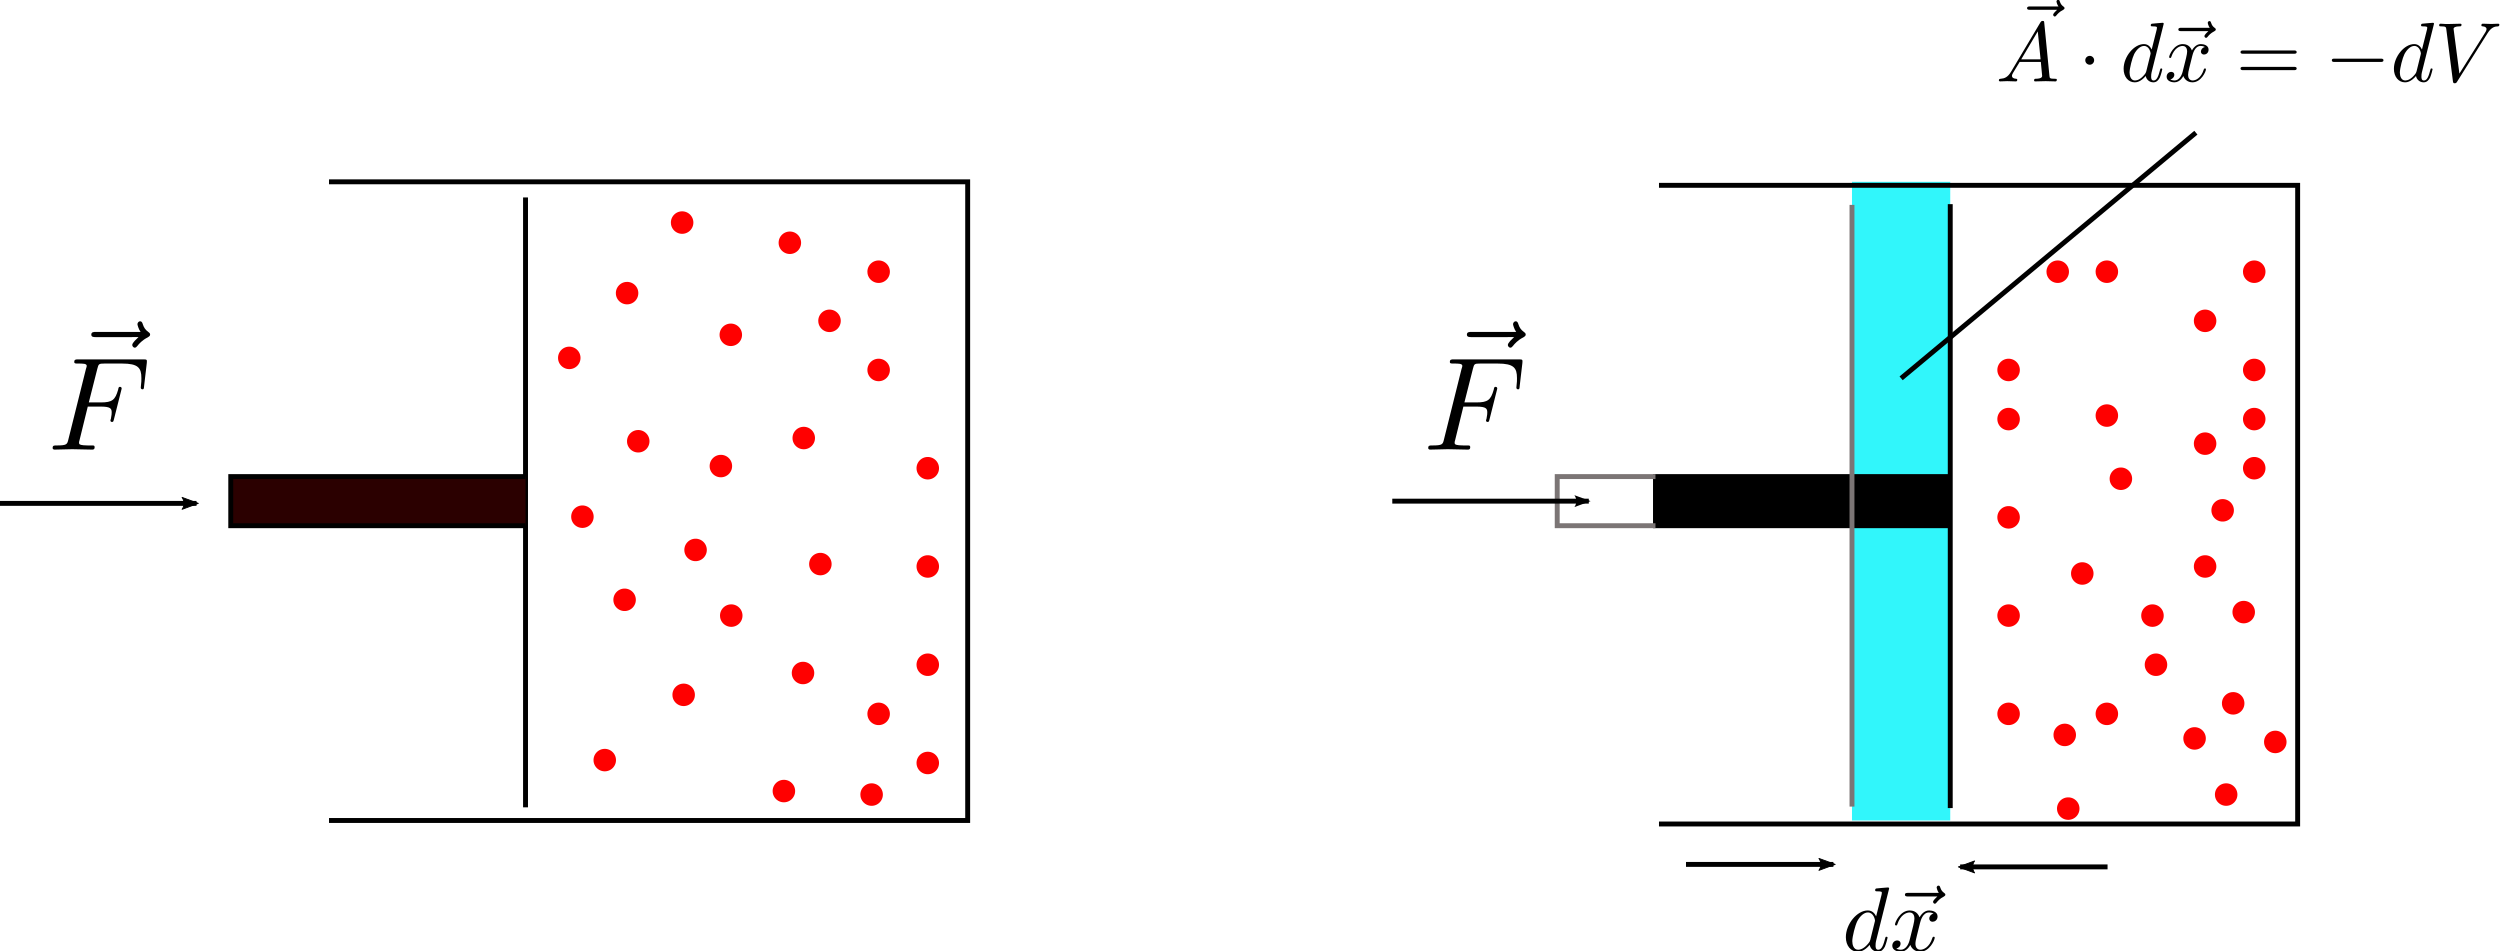 <?xml version="1.0" encoding="UTF-8" standalone="no"?>
<!-- Created with Inkscape (http://www.inkscape.org/) -->

<svg
   xmlns:ns0="http://www.iki.fi/pav/software/textext/"
   xmlns:dc="http://purl.org/dc/elements/1.1/"
   xmlns:cc="http://creativecommons.org/ns#"
   xmlns:rdf="http://www.w3.org/1999/02/22-rdf-syntax-ns#"
   xmlns:svg="http://www.w3.org/2000/svg"
   xmlns="http://www.w3.org/2000/svg"
   xmlns:xlink="http://www.w3.org/1999/xlink"
   xmlns:sodipodi="http://sodipodi.sourceforge.net/DTD/sodipodi-0.dtd"
   xmlns:inkscape="http://www.inkscape.org/namespaces/inkscape"
   sodipodi:docname="piston.svg"
   inkscape:version="0.91 r"
   version="1.1"
   id="svg2"
   height="193.668"
   width="508.872">
  <sodipodi:namedview
     fit-margin-bottom="0"
     fit-margin-right="0"
     fit-margin-left="0"
     fit-margin-top="0"
     inkscape:window-maximized="1"
     inkscape:window-y="0"
     inkscape:window-x="0"
     inkscape:window-height="1053"
     inkscape:window-width="1920"
     width="11cm"
     units="in"
     showgrid="true"
     inkscape:current-layer="layer1"
     inkscape:document-units="px"
     inkscape:cy="115.20659"
     inkscape:cx="303.4751"
     inkscape:zoom="3.959798"
     inkscape:pageshadow="2"
     inkscape:pageopacity="0.0"
     borderopacity="1.0"
     bordercolor="#666666"
     pagecolor="#ffffff"
     id="base"
     inkscape:snap-bbox="true"
     inkscape:bbox-nodes="true"
     inkscape:object-nodes="true"
     inkscape:snap-global="true">
    <inkscape:grid
       originy="-143.34"
       originx="-13.03"
       type="xygrid"
       id="grid2984"
       empspacing="5"
       visible="true"
       enabled="true"
       snapvisiblegridlinesonly="true"
       spacingx="2px"
       spacingy="2px" />
  </sodipodi:namedview>
  <defs
     id="defs4">
    <marker
       style="overflow:visible"
       id="marker6043"
       refX="0"
       refY="0"
       orient="auto"
       inkscape:stockid="Arrow2Lend">
      <path
         transform="matrix(-1.1,0,0,-1.1,-1.1,0)"
         d="M 8.719,4.034 -2.207,0.016 8.719,-4.002 c -1.745,2.372 -1.735,5.617 -6e-7,8.035 z"
         style="fill:#000000;fill-opacity:1;fill-rule:evenodd;stroke:#000000;stroke-width:0.625;stroke-linejoin:round;stroke-opacity:1"
         id="path6045"
         inkscape:connector-curvature="0" />
    </marker>
    <marker
       style="overflow:visible"
       id="marker5414"
       refX="0"
       refY="0"
       orient="auto"
       inkscape:stockid="Arrow2Lend">
      <path
         transform="matrix(-1.1,0,0,-1.1,-1.1,0)"
         d="M 8.719,4.034 -2.207,0.016 8.719,-4.002 c -1.745,2.372 -1.735,5.617 -6e-7,8.035 z"
         style="fill:#000000;fill-opacity:1;fill-rule:evenodd;stroke:#000000;stroke-width:0.625;stroke-linejoin:round;stroke-opacity:1"
         id="path5416"
         inkscape:connector-curvature="0" />
    </marker>
    <marker
       style="overflow:visible"
       id="marker5116"
       refX="0"
       refY="0"
       orient="auto"
       inkscape:stockid="Arrow2Lend">
      <path
         transform="matrix(-1.1,0,0,-1.1,-1.1,0)"
         d="M 8.719,4.034 -2.207,0.016 8.719,-4.002 c -1.745,2.372 -1.735,5.617 -6e-7,8.035 z"
         style="fill:#000000;fill-opacity:1;fill-rule:evenodd;stroke:#000000;stroke-width:0.625;stroke-linejoin:round;stroke-opacity:1"
         id="path5118"
         inkscape:connector-curvature="0" />
    </marker>
    <marker
       style="overflow:visible"
       id="marker4808"
       refX="0"
       refY="0"
       orient="auto"
       inkscape:stockid="Arrow2Lend">
      <path
         transform="matrix(-1.1,0,0,-1.1,-1.1,0)"
         d="M 8.719,4.034 -2.207,0.016 8.719,-4.002 c -1.745,2.372 -1.735,5.617 -6e-7,8.035 z"
         style="fill:#000000;fill-opacity:1;fill-rule:evenodd;stroke:#000000;stroke-width:0.625;stroke-linejoin:round;stroke-opacity:1"
         id="path4810"
         inkscape:connector-curvature="0" />
    </marker>
    <marker
       inkscape:stockid="Arrow2Lstart"
       orient="auto"
       refY="0"
       refX="0"
       id="Arrow2Lstart"
       style="overflow:visible">
      <path
         inkscape:connector-curvature="0"
         id="path3949"
         style="fill:#000000;fill-opacity:1;fill-rule:evenodd;stroke:#000000;stroke-width:0.625;stroke-linejoin:round;stroke-opacity:1"
         d="M 8.719,4.034 -2.207,0.016 8.719,-4.002 c -1.745,2.372 -1.735,5.617 -6e-7,8.035 z"
         transform="matrix(1.1,0,0,1.1,1.1,0)" />
    </marker>
    <marker
       inkscape:collect="always"
       inkscape:stockid="Arrow2Lend"
       orient="auto"
       refY="0"
       refX="0"
       id="Arrow2Lend"
       style="overflow:visible">
      <path
         inkscape:connector-curvature="0"
         id="path3952"
         style="fill-rule:evenodd;stroke-width:0.625;stroke-linejoin:round"
         d="M 8.719,4.034 -2.207,0.016 8.719,-4.002 c -1.745,2.372 -1.735,5.617 -6e-7,8.035 z"
         transform="matrix(-1.1,0,0,-1.1,-1.1,0)" />
    </marker>
    <marker
       style="overflow:visible"
       id="Arrow2Mend"
       refX="0"
       refY="0"
       orient="auto"
       inkscape:stockid="Arrow2Mend">
      <path
         transform="scale(-0.6,-0.6)"
         d="M 8.719,4.034 -2.207,0.016 8.719,-4.002 c -1.745,2.372 -1.735,5.617 -6e-7,8.035 z"
         style="fill-rule:evenodd;stroke-width:0.625;stroke-linejoin:round"
         id="path3966"
         inkscape:connector-curvature="0" />
    </marker>
    <marker
       inkscape:stockid="Arrow2Lend"
       orient="auto"
       refY="0"
       refX="0"
       id="Arrow2Lend-2"
       style="overflow:visible">
      <path
         inkscape:connector-curvature="0"
         id="path3952-6"
         style="fill-rule:evenodd;stroke-width:0.625;stroke-linejoin:round"
         d="M 8.719,4.034 -2.207,0.016 8.719,-4.002 c -1.745,2.372 -1.735,5.617 -6e-7,8.035 z"
         transform="matrix(-1.1,0,0,-1.1,-1.1,0)" />
    </marker>
  </defs>
  <g
     transform="translate(49.998,-739.039)"
     id="layer1"
     inkscape:groupmode="layer"
     inkscape:label="Layer 1">
    <path
       style="fill:none;stroke:#000000;stroke-width:1px;stroke-linecap:butt;stroke-linejoin:miter;stroke-opacity:1"
       d="m 16.972,776.047 130,0 0,130 -130,0"
       id="path4663"
       inkscape:connector-curvature="0"
       sodipodi:nodetypes="cccc" />
    <path
       style="fill:none;stroke:#000000;stroke-width:1px;stroke-linecap:butt;stroke-linejoin:miter;stroke-opacity:1"
       d="m 56.972,779.229 0,124.142"
       id="path4665"
       inkscape:connector-curvature="0"
       sodipodi:nodetypes="cc" />
    <path
       style="fill:#2b0000;stroke:#000000;stroke-width:1px;stroke-linecap:butt;stroke-linejoin:miter;stroke-opacity:1"
       d="m 56.972,836.047 -60,0 0,10 60,0"
       id="path4667"
       inkscape:connector-curvature="0"
       sodipodi:nodetypes="cccc" />
    <path
       style="fill:#31f6fb;fill-opacity:1;stroke:none"
       d="m 410,240.536 0,-130 -20,0 0,130 z"
       id="path4701"
       inkscape:connector-curvature="0"
       transform="translate(-63.028,665.512)"
       sodipodi:nodetypes="ccccc" />
    <g
       transform="translate(270.714,0.714)"
       id="g4669-0">
      <path
         sodipodi:nodetypes="cccc"
         transform="translate(-63.028,665.512)"
         inkscape:connector-curvature="0"
         id="path4663-8"
         d="m 80,110.536 130,0 0,130 -130,0"
         style="fill:none;stroke:#000000;stroke-width:1px;stroke-linecap:butt;stroke-linejoin:miter;stroke-opacity:1" />
      <path
         sodipodi:nodetypes="cc"
         transform="translate(-63.028,665.512)"
         inkscape:connector-curvature="0"
         id="path4665-3"
         d="m 139.286,114.367 0,122.929"
         style="fill:none;stroke:#000000;stroke-width:1px;stroke-linecap:butt;stroke-linejoin:miter;stroke-opacity:1" />
      <path
         sodipodi:nodetypes="cccc"
         transform="translate(-63.028,665.512)"
         inkscape:connector-curvature="0"
         id="path4667-0"
         d="m 139.286,169.821 -60,0 0,10 60,0"
         style="fill:#000000;stroke:#000000;stroke-width:1px;stroke-linecap:butt;stroke-linejoin:miter;stroke-opacity:1" />
    </g>
    <path
       style="fill:none;stroke:#7b7575;stroke-width:1px;stroke-linecap:butt;stroke-linejoin:miter;stroke-opacity:1"
       d="m 390,115.232 0,122.476"
       id="path5217"
       inkscape:connector-curvature="0"
       transform="translate(-63.028,665.512)"
       sodipodi:nodetypes="cc" />
    <path
       sodipodi:nodetypes="cccc"
       style="fill:none;stroke:#7b7575;stroke-width:1px;stroke-linecap:butt;stroke-linejoin:miter;stroke-opacity:1"
       d="m 350,170.536 -20,0 0,10 20,0"
       id="path5219"
       inkscape:connector-curvature="0"
       transform="translate(-63.028,665.512)" />
    <path
       style="fill:none;stroke:#000000;stroke-width:1px;stroke-linecap:butt;stroke-linejoin:miter;stroke-opacity:1;marker-end:url(#Arrow2Lend)"
       d="m 233.4,841.047 40,0"
       id="path5221"
       inkscape:connector-curvature="0" />
    <path
       style="fill:none;stroke:#000000;stroke-width:1px;stroke-linecap:butt;stroke-linejoin:miter;stroke-opacity:1;marker-end:url(#marker5116)"
       d="m 293.184,914.988 30,0"
       id="path5409"
       inkscape:connector-curvature="0" />
    <path
       style="fill:none;stroke:#000000;stroke-width:1px;stroke-linecap:butt;stroke-linejoin:miter;stroke-opacity:1;marker-end:url(#marker5414)"
       d="m 378.992,915.493 -30,0"
       id="path5411"
       inkscape:connector-curvature="0" />
    <path
       style="fill:none;stroke:#000000;stroke-width:1px;stroke-linecap:butt;stroke-linejoin:miter;stroke-opacity:1"
       d="m 400,150.536 60,-50"
       id="path5413"
       inkscape:connector-curvature="0"
       transform="translate(-63.028,665.512)"
       sodipodi:nodetypes="cc" />
    <path
       style="fill:none;stroke:#000000;stroke-width:1px;stroke-linecap:butt;stroke-linejoin:miter;stroke-opacity:1;marker-end:url(#marker4808)"
       d="m -49.998,841.502 40,0"
       id="path5221-4"
       inkscape:connector-curvature="0" />
    <path
       sodipodi:open="true"
       sodipodi:end="3.0995697"
       sodipodi:start="3.1009386"
       d="m 220.004,205.739 a 5,5 0 0 1 4.791,-5.199 5,5 0 0 1 5.201,4.789 5,5 0 0 1 -4.787,5.202 5,5 0 0 1 -5.204,-4.786"
       sodipodi:ry="5"
       sodipodi:rx="5"
       sodipodi:cy="205.53571"
       sodipodi:cx="225"
       id="path6473-0"
       style="fill:#ff0000;fill-opacity:1;fill-rule:nonzero;stroke:#ff0000;stroke-width:1;stroke-miterlimit:4;stroke-dasharray:none;stroke-dashoffset:6.7;stroke-opacity:1"
       sodipodi:type="arc"
       transform="matrix(0.416,0,0,0.416,-4.751,698.842)" />
    <path
       sodipodi:open="true"
       sodipodi:end="3.0995697"
       sodipodi:start="3.1009386"
       d="m 108.701,788.538 a 2.078,2.078 0 0 1 1.991,-2.161 2.078,2.078 0 0 1 2.161,1.99 2.078,2.078 0 0 1 -1.99,2.162 2.078,2.078 0 0 1 -2.163,-1.989"
       sodipodi:ry="2.0779636"
       sodipodi:rx="2.0779636"
       sodipodi:cy="788.45312"
       sodipodi:cx="110.77766"
       id="path6473-8"
       style="fill:#ff0000;fill-opacity:1;fill-rule:nonzero;stroke:#ff0000;stroke-width:0.416;stroke-miterlimit:4;stroke-dasharray:none;stroke-dashoffset:6.7;stroke-opacity:1"
       sodipodi:type="arc" />
    <path
       sodipodi:open="true"
       sodipodi:end="3.0995697"
       sodipodi:start="3.1009386"
       d="m 220.004,205.739 a 5,5 0 0 1 4.791,-5.199 5,5 0 0 1 5.201,4.789 5,5 0 0 1 -4.787,5.202 5,5 0 0 1 -5.204,-4.786"
       sodipodi:ry="5"
       sodipodi:rx="5"
       sodipodi:cy="205.53571"
       sodipodi:cx="225"
       id="path6473-7"
       style="fill:#ff0000;fill-opacity:1;fill-rule:nonzero;stroke:#ff0000;stroke-width:1;stroke-miterlimit:4;stroke-dasharray:none;stroke-dashoffset:6.7;stroke-opacity:1"
       sodipodi:type="arc"
       transform="matrix(0.416,0,0,0.416,35.249,708.842)" />
    <path
       sodipodi:open="true"
       sodipodi:end="3.0995697"
       sodipodi:start="3.1009386"
       d="m 75.569,798.79 a 2.078,2.078 0 0 1 1.991,-2.161 2.078,2.078 0 0 1 2.161,1.99 2.078,2.078 0 0 1 -1.99,2.162 2.078,2.078 0 0 1 -2.163,-1.989"
       sodipodi:ry="2.0779636"
       sodipodi:rx="2.0779636"
       sodipodi:cy="798.70569"
       sodipodi:cx="77.645676"
       id="path6473-80"
       style="fill:#ff0000;fill-opacity:1;fill-rule:nonzero;stroke:#ff0000;stroke-width:0.416;stroke-miterlimit:4;stroke-dasharray:none;stroke-dashoffset:6.7;stroke-opacity:1"
       sodipodi:type="arc" />
    <path
       sodipodi:open="true"
       sodipodi:end="3.0995697"
       sodipodi:start="3.1009386"
       d="m 96.681,807.275 a 2.078,2.078 0 0 1 1.991,-2.161 2.078,2.078 0 0 1 2.161,1.99 2.078,2.078 0 0 1 -1.99,2.162 2.078,2.078 0 0 1 -2.163,-1.989"
       sodipodi:ry="2.0779636"
       sodipodi:rx="2.0779636"
       sodipodi:cy="807.19043"
       sodipodi:cx="98.757355"
       id="path6473-4"
       style="fill:#ff0000;fill-opacity:1;fill-rule:nonzero;stroke:#ff0000;stroke-width:0.416;stroke-miterlimit:4;stroke-dasharray:none;stroke-dashoffset:6.7;stroke-opacity:1"
       sodipodi:type="arc" />
    <path
       sodipodi:open="true"
       sodipodi:end="3.0995697"
       sodipodi:start="3.1009386"
       d="m 220.004,205.739 a 5,5 0 0 1 4.791,-5.199 5,5 0 0 1 5.201,4.789 5,5 0 0 1 -4.787,5.202 5,5 0 0 1 -5.204,-4.786"
       sodipodi:ry="5"
       sodipodi:rx="5"
       sodipodi:cy="205.53571"
       sodipodi:cx="225"
       id="path6473-1"
       style="fill:#ff0000;fill-opacity:1;fill-rule:nonzero;stroke:#ff0000;stroke-width:1;stroke-miterlimit:4;stroke-dasharray:none;stroke-dashoffset:6.7;stroke-opacity:1"
       sodipodi:type="arc"
       transform="matrix(0.416,0,0,0.416,25.249,718.842)" />
    <path
       sodipodi:open="true"
       sodipodi:end="3.0995697"
       sodipodi:start="3.1009386"
       d="m 220.004,205.739 a 5,5 0 0 1 4.791,-5.199 5,5 0 0 1 5.201,4.789 5,5 0 0 1 -4.787,5.202 5,5 0 0 1 -5.204,-4.786"
       sodipodi:ry="5"
       sodipodi:rx="5"
       sodipodi:cy="205.53571"
       sodipodi:cx="225"
       id="path6473-6"
       style="fill:#ff0000;fill-opacity:1;fill-rule:nonzero;stroke:#ff0000;stroke-width:1;stroke-miterlimit:4;stroke-dasharray:none;stroke-dashoffset:6.7;stroke-opacity:1"
       sodipodi:type="arc"
       transform="matrix(0.416,0,0,0.416,35.249,728.842)" />
    <path
       sodipodi:open="true"
       sodipodi:end="3.0995697"
       sodipodi:start="3.1009386"
       d="m 111.529,828.285 a 2.078,2.078 0 0 1 1.991,-2.161 2.078,2.078 0 0 1 2.161,1.99 2.078,2.078 0 0 1 -1.99,2.162 2.078,2.078 0 0 1 -2.163,-1.989"
       sodipodi:ry="2.0779636"
       sodipodi:rx="2.0779636"
       sodipodi:cy="828.20062"
       sodipodi:cx="113.60507"
       id="path6473-02"
       style="fill:#ff0000;fill-opacity:1;fill-rule:nonzero;stroke:#ff0000;stroke-width:0.416;stroke-miterlimit:4;stroke-dasharray:none;stroke-dashoffset:6.7;stroke-opacity:1"
       sodipodi:type="arc" />
    <path
       sodipodi:open="true"
       sodipodi:end="3.0995697"
       sodipodi:start="3.1009386"
       d="m 220.004,205.739 a 5,5 0 0 1 4.791,-5.199 5,5 0 0 1 5.201,4.789 5,5 0 0 1 -4.787,5.202 5,5 0 0 1 -5.204,-4.786"
       sodipodi:ry="5"
       sodipodi:rx="5"
       sodipodi:cy="205.53571"
       sodipodi:cx="225"
       id="path6473-60"
       style="fill:#ff0000;fill-opacity:1;fill-rule:nonzero;stroke:#ff0000;stroke-width:1;stroke-miterlimit:4;stroke-dasharray:none;stroke-dashoffset:6.7;stroke-opacity:1"
       sodipodi:type="arc"
       transform="matrix(0.416,0,0,0.416,45.249,748.842)" />
    <path
       sodipodi:open="true"
       sodipodi:end="3.0995697"
       sodipodi:start="3.1009386"
       d="m 63.802,811.972 a 2.078,2.078 0 0 1 1.991,-2.161 2.078,2.078 0 0 1 2.161,1.99 2.078,2.078 0 0 1 -1.99,2.162 2.078,2.078 0 0 1 -2.163,-1.989"
       sodipodi:ry="2.0779636"
       sodipodi:rx="2.0779636"
       sodipodi:cy="811.88715"
       sodipodi:cx="65.877907"
       id="path6473-3"
       style="fill:#ff0000;fill-opacity:1;fill-rule:nonzero;stroke:#ff0000;stroke-width:0.416;stroke-miterlimit:4;stroke-dasharray:none;stroke-dashoffset:6.7;stroke-opacity:1"
       sodipodi:type="arc" />
    <path
       sodipodi:open="true"
       sodipodi:end="3.0995697"
       sodipodi:start="3.1009386"
       d="m 66.478,844.296 a 2.078,2.078 0 0 1 1.991,-2.161 2.078,2.078 0 0 1 2.161,1.99 2.078,2.078 0 0 1 -1.99,2.162 2.078,2.078 0 0 1 -2.163,-1.989"
       sodipodi:ry="2.0779636"
       sodipodi:rx="2.0779636"
       sodipodi:cy="844.21204"
       sodipodi:cx="68.554306"
       id="path6473-03"
       style="fill:#ff0000;fill-opacity:1;fill-rule:nonzero;stroke:#ff0000;stroke-width:0.416;stroke-miterlimit:4;stroke-dasharray:none;stroke-dashoffset:6.7;stroke-opacity:1"
       sodipodi:type="arc" />
    <path
       sodipodi:open="true"
       sodipodi:end="3.0995697"
       sodipodi:start="3.1009386"
       d="m 77.842,828.941 a 2.078,2.078 0 0 1 1.991,-2.161 2.078,2.078 0 0 1 2.161,1.99 2.078,2.078 0 0 1 -1.99,2.162 2.078,2.078 0 0 1 -2.163,-1.989"
       sodipodi:ry="2.0779636"
       sodipodi:rx="2.0779636"
       sodipodi:cy="828.85669"
       sodipodi:cx="79.918518"
       id="path6473-36"
       style="fill:#ff0000;fill-opacity:1;fill-rule:nonzero;stroke:#ff0000;stroke-width:0.416;stroke-miterlimit:4;stroke-dasharray:none;stroke-dashoffset:6.7;stroke-opacity:1"
       sodipodi:type="arc" />
    <path
       sodipodi:open="true"
       sodipodi:end="3.0995697"
       sodipodi:start="3.1009386"
       d="m 94.661,833.992 a 2.078,2.078 0 0 1 1.991,-2.161 2.078,2.078 0 0 1 2.161,1.99 2.078,2.078 0 0 1 -1.99,2.162 2.078,2.078 0 0 1 -2.163,-1.989"
       sodipodi:ry="2.0779636"
       sodipodi:rx="2.0779636"
       sodipodi:cy="833.90747"
       sodipodi:cx="96.737053"
       id="path6473-9"
       style="fill:#ff0000;fill-opacity:1;fill-rule:nonzero;stroke:#ff0000;stroke-width:0.416;stroke-miterlimit:4;stroke-dasharray:none;stroke-dashoffset:6.7;stroke-opacity:1"
       sodipodi:type="arc" />
    <path
       sodipodi:open="true"
       sodipodi:end="3.0995697"
       sodipodi:start="3.1009386"
       d="m 114.913,853.942 a 2.078,2.078 0 0 1 1.991,-2.161 2.078,2.078 0 0 1 2.161,1.99 2.078,2.078 0 0 1 -1.99,2.162 2.078,2.078 0 0 1 -2.163,-1.989"
       sodipodi:ry="2.0779636"
       sodipodi:rx="2.0779636"
       sodipodi:cy="853.85797"
       sodipodi:cx="116.98959"
       id="path6473-45"
       style="fill:#ff0000;fill-opacity:1;fill-rule:nonzero;stroke:#ff0000;stroke-width:0.416;stroke-miterlimit:4;stroke-dasharray:none;stroke-dashoffset:6.7;stroke-opacity:1"
       sodipodi:type="arc" />
    <path
       sodipodi:open="true"
       sodipodi:end="3.0995697"
       sodipodi:start="3.1009386"
       d="m 220.004,205.739 a 5,5 0 0 1 4.791,-5.199 5,5 0 0 1 5.201,4.789 5,5 0 0 1 -4.787,5.202 5,5 0 0 1 -5.204,-4.786"
       sodipodi:ry="5"
       sodipodi:rx="5"
       sodipodi:cy="205.53571"
       sodipodi:cx="225"
       id="path6473-365"
       style="fill:#ff0000;fill-opacity:1;fill-rule:nonzero;stroke:#ff0000;stroke-width:1;stroke-miterlimit:4;stroke-dasharray:none;stroke-dashoffset:6.7;stroke-opacity:1"
       sodipodi:type="arc"
       transform="matrix(0.416,0,0,0.416,45.249,768.842)" />
    <path
       sodipodi:open="true"
       sodipodi:end="3.0995697"
       sodipodi:start="3.1009386"
       d="m 220.004,205.739 a 5,5 0 0 1 4.791,-5.199 5,5 0 0 1 5.201,4.789 5,5 0 0 1 -4.787,5.202 5,5 0 0 1 -5.204,-4.786"
       sodipodi:ry="5"
       sodipodi:rx="5"
       sodipodi:cy="205.53571"
       sodipodi:cx="225"
       id="path6473-96"
       style="fill:#ff0000;fill-opacity:1;fill-rule:nonzero;stroke:#ff0000;stroke-width:1;stroke-miterlimit:4;stroke-dasharray:none;stroke-dashoffset:6.7;stroke-opacity:1"
       sodipodi:type="arc"
       transform="matrix(0.416,0,0,0.416,5.249,778.842)" />
    <path
       sodipodi:open="true"
       sodipodi:end="3.0995697"
       sodipodi:start="3.1009386"
       d="m 89.509,851.063 a 2.078,2.078 0 0 1 1.991,-2.161 2.078,2.078 0 0 1 2.161,1.99 2.078,2.078 0 0 1 -1.99,2.162 2.078,2.078 0 0 1 -2.163,-1.989"
       sodipodi:ry="2.0779636"
       sodipodi:rx="2.0779636"
       sodipodi:cy="850.97852"
       sodipodi:cx="91.584763"
       id="path6473-87"
       style="fill:#ff0000;fill-opacity:1;fill-rule:nonzero;stroke:#ff0000;stroke-width:0.416;stroke-miterlimit:4;stroke-dasharray:none;stroke-dashoffset:6.7;stroke-opacity:1"
       sodipodi:type="arc" />
    <path
       sodipodi:open="true"
       sodipodi:end="3.0995697"
       sodipodi:start="3.1009386"
       d="m 111.378,876.114 a 2.078,2.078 0 0 1 1.991,-2.161 2.078,2.078 0 0 1 2.161,1.99 2.078,2.078 0 0 1 -1.99,2.162 2.078,2.078 0 0 1 -2.163,-1.989"
       sodipodi:ry="2.0779636"
       sodipodi:rx="2.0779636"
       sodipodi:cy="876.0293"
       sodipodi:cx="113.45406"
       id="path6473-14"
       style="fill:#ff0000;fill-opacity:1;fill-rule:nonzero;stroke:#ff0000;stroke-width:0.416;stroke-miterlimit:4;stroke-dasharray:none;stroke-dashoffset:6.7;stroke-opacity:1"
       sodipodi:type="arc" />
    <path
       sodipodi:open="true"
       sodipodi:end="3.0995697"
       sodipodi:start="3.1009386"
       d="m 220.004,205.739 a 5,5 0 0 1 4.791,-5.199 5,5 0 0 1 5.201,4.789 5,5 0 0 1 -4.787,5.202 5,5 0 0 1 -5.204,-4.786"
       sodipodi:ry="5"
       sodipodi:rx="5"
       sodipodi:cy="205.53571"
       sodipodi:cx="225"
       id="path6473-86"
       style="fill:#ff0000;fill-opacity:1;fill-rule:nonzero;stroke:#ff0000;stroke-width:1;stroke-miterlimit:4;stroke-dasharray:none;stroke-dashoffset:6.7;stroke-opacity:1"
       sodipodi:type="arc"
       transform="matrix(0.416,0,0,0.416,35.249,798.842)" />
    <path
       sodipodi:open="true"
       sodipodi:end="3.0995697"
       sodipodi:start="3.1009386"
       d="m 220.004,205.739 a 5,5 0 0 1 4.791,-5.199 5,5 0 0 1 5.201,4.789 5,5 0 0 1 -4.787,5.202 5,5 0 0 1 -5.204,-4.786"
       sodipodi:ry="5"
       sodipodi:rx="5"
       sodipodi:cy="205.53571"
       sodipodi:cx="225"
       id="path6473-66"
       style="fill:#ff0000;fill-opacity:1;fill-rule:nonzero;stroke:#ff0000;stroke-width:1;stroke-miterlimit:4;stroke-dasharray:none;stroke-dashoffset:6.7;stroke-opacity:1"
       sodipodi:type="arc"
       transform="matrix(0.416,0,0,0.416,45.249,788.842)" />
    <path
       sodipodi:open="true"
       sodipodi:end="3.0995697"
       sodipodi:start="3.1009386"
       d="m 75.064,861.214 a 2.078,2.078 0 0 1 1.991,-2.161 2.078,2.078 0 0 1 2.161,1.99 2.078,2.078 0 0 1 -1.99,2.162 2.078,2.078 0 0 1 -2.163,-1.989"
       sodipodi:ry="2.0779636"
       sodipodi:rx="2.0779636"
       sodipodi:cy="861.12952"
       sodipodi:cx="77.140602"
       id="path6473-67"
       style="fill:#ff0000;fill-opacity:1;fill-rule:nonzero;stroke:#ff0000;stroke-width:0.416;stroke-miterlimit:4;stroke-dasharray:none;stroke-dashoffset:6.7;stroke-opacity:1"
       sodipodi:type="arc" />
    <path
       sodipodi:open="true"
       sodipodi:end="3.0995697"
       sodipodi:start="3.1009386"
       d="m 87.085,880.558 a 2.078,2.078 0 0 1 1.991,-2.161 2.078,2.078 0 0 1 2.161,1.99 2.078,2.078 0 0 1 -1.99,2.162 2.078,2.078 0 0 1 -2.163,-1.989"
       sodipodi:ry="2.0779636"
       sodipodi:rx="2.0779636"
       sodipodi:cy="880.47345"
       sodipodi:cx="89.160904"
       id="path6473-82"
       style="fill:#ff0000;fill-opacity:1;fill-rule:nonzero;stroke:#ff0000;stroke-width:0.416;stroke-miterlimit:4;stroke-dasharray:none;stroke-dashoffset:6.7;stroke-opacity:1"
       sodipodi:type="arc" />
    <path
       sodipodi:open="true"
       sodipodi:end="3.0995697"
       sodipodi:start="3.1009386"
       d="m 71.024,893.841 a 2.078,2.078 0 0 1 1.991,-2.161 2.078,2.078 0 0 1 2.161,1.99 2.078,2.078 0 0 1 -1.99,2.162 2.078,2.078 0 0 1 -2.163,-1.989"
       sodipodi:ry="2.0779636"
       sodipodi:rx="2.0779636"
       sodipodi:cy="893.75647"
       sodipodi:cx="73.099991"
       id="path6473-85"
       style="fill:#ff0000;fill-opacity:1;fill-rule:nonzero;stroke:#ff0000;stroke-width:0.416;stroke-miterlimit:4;stroke-dasharray:none;stroke-dashoffset:6.7;stroke-opacity:1"
       sodipodi:type="arc" />
    <path
       sodipodi:open="true"
       sodipodi:end="3.0995697"
       sodipodi:start="3.1009386"
       d="m 220.004,205.739 a 5,5 0 0 1 4.791,-5.199 5,5 0 0 1 5.201,4.789 5,5 0 0 1 -4.787,5.202 5,5 0 0 1 -5.204,-4.786"
       sodipodi:ry="5"
       sodipodi:rx="5"
       sodipodi:cy="205.53571"
       sodipodi:cx="225"
       id="path6473-2"
       style="fill:#ff0000;fill-opacity:1;fill-rule:nonzero;stroke:#ff0000;stroke-width:1;stroke-miterlimit:4;stroke-dasharray:none;stroke-dashoffset:6.7;stroke-opacity:1"
       sodipodi:type="arc"
       transform="matrix(0.416,0,0,0.416,15.963,814.557)" />
    <path
       sodipodi:open="true"
       sodipodi:end="3.0995697"
       sodipodi:start="3.1009386"
       d="m 220.004,205.739 a 5,5 0 0 1 4.791,-5.199 5,5 0 0 1 5.201,4.789 5,5 0 0 1 -4.787,5.202 5,5 0 0 1 -5.204,-4.786"
       sodipodi:ry="5"
       sodipodi:rx="5"
       sodipodi:cy="205.53571"
       sodipodi:cx="225"
       id="path6473-034"
       style="fill:#ff0000;fill-opacity:1;fill-rule:nonzero;stroke:#ff0000;stroke-width:1;stroke-miterlimit:4;stroke-dasharray:none;stroke-dashoffset:6.7;stroke-opacity:1"
       sodipodi:type="arc"
       transform="matrix(0.416,0,0,0.416,33.82,815.271)" />
    <path
       sodipodi:open="true"
       sodipodi:end="3.0995697"
       sodipodi:start="3.1009386"
       d="m 220.004,205.739 a 5,5 0 0 1 4.791,-5.199 5,5 0 0 1 5.201,4.789 5,5 0 0 1 -4.787,5.202 5,5 0 0 1 -5.204,-4.786"
       sodipodi:ry="5"
       sodipodi:rx="5"
       sodipodi:cy="205.53571"
       sodipodi:cx="225"
       id="path6473-64"
       style="fill:#ff0000;fill-opacity:1;fill-rule:nonzero;stroke:#ff0000;stroke-width:1;stroke-miterlimit:4;stroke-dasharray:none;stroke-dashoffset:6.7;stroke-opacity:1"
       sodipodi:type="arc"
       transform="matrix(0.416,0,0,0.416,45.249,808.842)" />
    <path
       sodipodi:open="true"
       sodipodi:end="3.0995697"
       sodipodi:start="3.1009386"
       transform="matrix(0.416,0,0,0.416,265.249,728.842)"
       d="m 220.004,205.739 a 5,5 0 0 1 4.791,-5.199 5,5 0 0 1 5.201,4.789 5,5 0 0 1 -4.787,5.202 5,5 0 0 1 -5.204,-4.786"
       sodipodi:ry="5"
       sodipodi:rx="5"
       sodipodi:cy="205.53571"
       sodipodi:cx="225"
       id="path6473-365-7"
       style="fill:#ff0000;fill-opacity:1;fill-rule:nonzero;stroke:#ff0000;stroke-width:1;stroke-miterlimit:4;stroke-dasharray:none;stroke-dashoffset:6.7;stroke-opacity:1"
       sodipodi:type="arc" />
    <path
       sodipodi:open="true"
       sodipodi:end="3.0995697"
       sodipodi:start="3.1009386"
       transform="matrix(0.416,0,0,0.416,275.249,708.842)"
       d="m 220.004,205.739 a 5,5 0 0 1 4.791,-5.199 5,5 0 0 1 5.201,4.789 5,5 0 0 1 -4.787,5.202 5,5 0 0 1 -5.204,-4.786"
       sodipodi:ry="5"
       sodipodi:rx="5"
       sodipodi:cy="205.53571"
       sodipodi:cx="225"
       id="path6473-365-9"
       style="fill:#ff0000;fill-opacity:1;fill-rule:nonzero;stroke:#ff0000;stroke-width:1;stroke-miterlimit:4;stroke-dasharray:none;stroke-dashoffset:6.7;stroke-opacity:1"
       sodipodi:type="arc" />
    <path
       sodipodi:open="true"
       sodipodi:end="3.0995697"
       sodipodi:start="3.1009386"
       transform="matrix(0.416,0,0,0.416,285.249,708.842)"
       d="m 220.004,205.739 a 5,5 0 0 1 4.791,-5.199 5,5 0 0 1 5.201,4.789 5,5 0 0 1 -4.787,5.202 5,5 0 0 1 -5.204,-4.786"
       sodipodi:ry="5"
       sodipodi:rx="5"
       sodipodi:cy="205.53571"
       sodipodi:cx="225"
       id="path6473-365-0"
       style="fill:#ff0000;fill-opacity:1;fill-rule:nonzero;stroke:#ff0000;stroke-width:1;stroke-miterlimit:4;stroke-dasharray:none;stroke-dashoffset:6.7;stroke-opacity:1"
       sodipodi:type="arc" />
    <path
       sodipodi:open="true"
       sodipodi:end="3.0995697"
       sodipodi:start="3.1009386"
       transform="matrix(0.416,0,0,0.416,305.249,718.842)"
       d="m 220.004,205.739 a 5,5 0 0 1 4.791,-5.199 5,5 0 0 1 5.201,4.789 5,5 0 0 1 -4.787,5.202 5,5 0 0 1 -5.204,-4.786"
       sodipodi:ry="5"
       sodipodi:rx="5"
       sodipodi:cy="205.53571"
       sodipodi:cx="225"
       id="path6473-365-8"
       style="fill:#ff0000;fill-opacity:1;fill-rule:nonzero;stroke:#ff0000;stroke-width:1;stroke-miterlimit:4;stroke-dasharray:none;stroke-dashoffset:6.7;stroke-opacity:1"
       sodipodi:type="arc" />
    <path
       sodipodi:open="true"
       sodipodi:end="3.0995697"
       sodipodi:start="3.1009386"
       transform="matrix(0.416,0,0,0.416,315.249,708.842)"
       d="m 220.004,205.739 a 5,5 0 0 1 4.791,-5.199 5,5 0 0 1 5.201,4.789 5,5 0 0 1 -4.787,5.202 5,5 0 0 1 -5.204,-4.786"
       sodipodi:ry="5"
       sodipodi:rx="5"
       sodipodi:cy="205.53571"
       sodipodi:cx="225"
       id="path6473-365-6"
       style="fill:#ff0000;fill-opacity:1;fill-rule:nonzero;stroke:#ff0000;stroke-width:1;stroke-miterlimit:4;stroke-dasharray:none;stroke-dashoffset:6.7;stroke-opacity:1"
       sodipodi:type="arc" />
    <path
       sodipodi:open="true"
       sodipodi:end="3.0995697"
       sodipodi:start="3.1009386"
       transform="matrix(0.416,0,0,0.416,265.249,738.842)"
       d="m 220.004,205.739 a 5,5 0 0 1 4.791,-5.199 5,5 0 0 1 5.201,4.789 5,5 0 0 1 -4.787,5.202 5,5 0 0 1 -5.204,-4.786"
       sodipodi:ry="5"
       sodipodi:rx="5"
       sodipodi:cy="205.53571"
       sodipodi:cx="225"
       id="path6473-365-83"
       style="fill:#ff0000;fill-opacity:1;fill-rule:nonzero;stroke:#ff0000;stroke-width:1;stroke-miterlimit:4;stroke-dasharray:none;stroke-dashoffset:6.7;stroke-opacity:1"
       sodipodi:type="arc" />
    <path
       sodipodi:open="true"
       sodipodi:end="3.0995697"
       sodipodi:start="3.1009386"
       transform="matrix(0.416,0,0,0.416,288.106,750.985)"
       d="m 220.004,205.739 a 5,5 0 0 1 4.791,-5.199 5,5 0 0 1 5.201,4.789 5,5 0 0 1 -4.787,5.202 5,5 0 0 1 -5.204,-4.786"
       sodipodi:ry="5"
       sodipodi:rx="5"
       sodipodi:cy="205.53571"
       sodipodi:cx="225"
       id="path6473-365-2"
       style="fill:#ff0000;fill-opacity:1;fill-rule:nonzero;stroke:#ff0000;stroke-width:1;stroke-miterlimit:4;stroke-dasharray:none;stroke-dashoffset:6.7;stroke-opacity:1"
       sodipodi:type="arc" />
    <path
       sodipodi:open="true"
       sodipodi:end="3.0995697"
       sodipodi:start="3.1009386"
       transform="matrix(0.416,0,0,0.416,305.249,743.842)"
       d="m 220.004,205.739 a 5,5 0 0 1 4.791,-5.199 5,5 0 0 1 5.201,4.789 5,5 0 0 1 -4.787,5.202 5,5 0 0 1 -5.204,-4.786"
       sodipodi:ry="5"
       sodipodi:rx="5"
       sodipodi:cy="205.53571"
       sodipodi:cx="225"
       id="path6473-365-3"
       style="fill:#ff0000;fill-opacity:1;fill-rule:nonzero;stroke:#ff0000;stroke-width:1;stroke-miterlimit:4;stroke-dasharray:none;stroke-dashoffset:6.7;stroke-opacity:1"
       sodipodi:type="arc" />
    <path
       sodipodi:open="true"
       sodipodi:end="3.0995697"
       sodipodi:start="3.1009386"
       transform="matrix(0.416,0,0,0.416,285.249,738.128)"
       d="m 220.004,205.739 a 5,5 0 0 1 4.791,-5.199 5,5 0 0 1 5.201,4.789 5,5 0 0 1 -4.787,5.202 5,5 0 0 1 -5.204,-4.786"
       sodipodi:ry="5"
       sodipodi:rx="5"
       sodipodi:cy="205.53571"
       sodipodi:cx="225"
       id="path6473-365-29"
       style="fill:#ff0000;fill-opacity:1;fill-rule:nonzero;stroke:#ff0000;stroke-width:1;stroke-miterlimit:4;stroke-dasharray:none;stroke-dashoffset:6.7;stroke-opacity:1"
       sodipodi:type="arc" />
    <path
       sodipodi:open="true"
       sodipodi:end="3.0995697"
       sodipodi:start="3.1009386"
       transform="matrix(0.416,0,0,0.416,315.249,728.842)"
       d="m 220.004,205.739 a 5,5 0 0 1 4.791,-5.199 5,5 0 0 1 5.201,4.789 5,5 0 0 1 -4.787,5.202 5,5 0 0 1 -5.204,-4.786"
       sodipodi:ry="5"
       sodipodi:rx="5"
       sodipodi:cy="205.53571"
       sodipodi:cx="225"
       id="path6473-365-1"
       style="fill:#ff0000;fill-opacity:1;fill-rule:nonzero;stroke:#ff0000;stroke-width:1;stroke-miterlimit:4;stroke-dasharray:none;stroke-dashoffset:6.7;stroke-opacity:1"
       sodipodi:type="arc" />
    <path
       sodipodi:open="true"
       sodipodi:end="3.0995697"
       sodipodi:start="3.1009386"
       transform="matrix(0.416,0,0,0.416,315.249,738.842)"
       d="m 220.004,205.739 a 5,5 0 0 1 4.791,-5.199 5,5 0 0 1 5.201,4.789 5,5 0 0 1 -4.787,5.202 5,5 0 0 1 -5.204,-4.786"
       sodipodi:ry="5"
       sodipodi:rx="5"
       sodipodi:cy="205.53571"
       sodipodi:cx="225"
       id="path6473-365-92"
       style="fill:#ff0000;fill-opacity:1;fill-rule:nonzero;stroke:#ff0000;stroke-width:1;stroke-miterlimit:4;stroke-dasharray:none;stroke-dashoffset:6.7;stroke-opacity:1"
       sodipodi:type="arc" />
    <path
       sodipodi:open="true"
       sodipodi:end="3.0995697"
       sodipodi:start="3.1009386"
       transform="matrix(0.416,0,0,0.416,265.249,758.842)"
       d="m 220.004,205.739 a 5,5 0 0 1 4.791,-5.199 5,5 0 0 1 5.201,4.789 5,5 0 0 1 -4.787,5.202 5,5 0 0 1 -5.204,-4.786"
       sodipodi:ry="5"
       sodipodi:rx="5"
       sodipodi:cy="205.53571"
       sodipodi:cx="225"
       id="path6473-365-78"
       style="fill:#ff0000;fill-opacity:1;fill-rule:nonzero;stroke:#ff0000;stroke-width:1;stroke-miterlimit:4;stroke-dasharray:none;stroke-dashoffset:6.7;stroke-opacity:1"
       sodipodi:type="arc" />
    <path
       sodipodi:open="true"
       sodipodi:end="3.0995697"
       sodipodi:start="3.1009386"
       transform="matrix(0.416,0,0,0.416,280.249,770.271)"
       d="m 220.004,205.739 a 5,5 0 0 1 4.791,-5.199 5,5 0 0 1 5.201,4.789 5,5 0 0 1 -4.787,5.202 5,5 0 0 1 -5.204,-4.786"
       sodipodi:ry="5"
       sodipodi:rx="5"
       sodipodi:cy="205.53571"
       sodipodi:cx="225"
       id="path6473-365-06"
       style="fill:#ff0000;fill-opacity:1;fill-rule:nonzero;stroke:#ff0000;stroke-width:1;stroke-miterlimit:4;stroke-dasharray:none;stroke-dashoffset:6.7;stroke-opacity:1"
       sodipodi:type="arc" />
    <path
       sodipodi:open="true"
       sodipodi:end="3.0995697"
       sodipodi:start="3.1009386"
       transform="matrix(0.416,0,0,0.416,308.82,757.414)"
       d="m 220.004,205.739 a 5,5 0 0 1 4.791,-5.199 5,5 0 0 1 5.201,4.789 5,5 0 0 1 -4.787,5.202 5,5 0 0 1 -5.204,-4.786"
       sodipodi:ry="5"
       sodipodi:rx="5"
       sodipodi:cy="205.53571"
       sodipodi:cx="225"
       id="path6473-365-68"
       style="fill:#ff0000;fill-opacity:1;fill-rule:nonzero;stroke:#ff0000;stroke-width:1;stroke-miterlimit:4;stroke-dasharray:none;stroke-dashoffset:6.7;stroke-opacity:1"
       sodipodi:type="arc" />
    <path
       sodipodi:open="true"
       sodipodi:end="3.0995697"
       sodipodi:start="3.1009386"
       transform="matrix(0.416,0,0,0.416,315.249,748.842)"
       d="m 220.004,205.739 a 5,5 0 0 1 4.791,-5.199 5,5 0 0 1 5.201,4.789 5,5 0 0 1 -4.787,5.202 5,5 0 0 1 -5.204,-4.786"
       sodipodi:ry="5"
       sodipodi:rx="5"
       sodipodi:cy="205.53571"
       sodipodi:cx="225"
       id="path6473-365-35"
       style="fill:#ff0000;fill-opacity:1;fill-rule:nonzero;stroke:#ff0000;stroke-width:1;stroke-miterlimit:4;stroke-dasharray:none;stroke-dashoffset:6.7;stroke-opacity:1"
       sodipodi:type="arc" />
    <path
       sodipodi:open="true"
       sodipodi:end="3.0995697"
       sodipodi:start="3.1009386"
       transform="matrix(0.416,0,0,0.416,265.249,778.842)"
       d="m 220.004,205.739 a 5,5 0 0 1 4.791,-5.199 5,5 0 0 1 5.201,4.789 5,5 0 0 1 -4.787,5.202 5,5 0 0 1 -5.204,-4.786"
       sodipodi:ry="5"
       sodipodi:rx="5"
       sodipodi:cy="205.53571"
       sodipodi:cx="225"
       id="path6473-365-21"
       style="fill:#ff0000;fill-opacity:1;fill-rule:nonzero;stroke:#ff0000;stroke-width:1;stroke-miterlimit:4;stroke-dasharray:none;stroke-dashoffset:6.7;stroke-opacity:1"
       sodipodi:type="arc" />
    <path
       sodipodi:open="true"
       sodipodi:end="3.0995697"
       sodipodi:start="3.1009386"
       transform="matrix(0.416,0,0,0.416,294.535,778.842)"
       d="m 220.004,205.739 a 5,5 0 0 1 4.791,-5.199 5,5 0 0 1 5.201,4.789 5,5 0 0 1 -4.787,5.202 5,5 0 0 1 -5.204,-4.786"
       sodipodi:ry="5"
       sodipodi:rx="5"
       sodipodi:cy="205.53571"
       sodipodi:cx="225"
       id="path6473-365-26"
       style="fill:#ff0000;fill-opacity:1;fill-rule:nonzero;stroke:#ff0000;stroke-width:1;stroke-miterlimit:4;stroke-dasharray:none;stroke-dashoffset:6.7;stroke-opacity:1"
       sodipodi:type="arc" />
    <path
       sodipodi:open="true"
       sodipodi:end="3.0995697"
       sodipodi:start="3.1009386"
       transform="matrix(0.416,0,0,0.416,305.249,768.842)"
       d="m 220.004,205.739 a 5,5 0 0 1 4.791,-5.199 5,5 0 0 1 5.201,4.789 5,5 0 0 1 -4.787,5.202 5,5 0 0 1 -5.204,-4.786"
       sodipodi:ry="5"
       sodipodi:rx="5"
       sodipodi:cy="205.53571"
       sodipodi:cx="225"
       id="path6473-365-4"
       style="fill:#ff0000;fill-opacity:1;fill-rule:nonzero;stroke:#ff0000;stroke-width:1;stroke-miterlimit:4;stroke-dasharray:none;stroke-dashoffset:6.7;stroke-opacity:1"
       sodipodi:type="arc" />
    <path
       sodipodi:open="true"
       sodipodi:end="3.0995697"
       sodipodi:start="3.1009386"
       transform="matrix(0.416,0,0,0.416,295.249,788.842)"
       d="m 220.004,205.739 a 5,5 0 0 1 4.791,-5.199 5,5 0 0 1 5.201,4.789 5,5 0 0 1 -4.787,5.202 5,5 0 0 1 -5.204,-4.786"
       sodipodi:ry="5"
       sodipodi:rx="5"
       sodipodi:cy="205.53571"
       sodipodi:cx="225"
       id="path6473-365-5"
       style="fill:#ff0000;fill-opacity:1;fill-rule:nonzero;stroke:#ff0000;stroke-width:1;stroke-miterlimit:4;stroke-dasharray:none;stroke-dashoffset:6.7;stroke-opacity:1"
       sodipodi:type="arc" />
    <path
       sodipodi:open="true"
       sodipodi:end="3.0995697"
       sodipodi:start="3.1009386"
       transform="matrix(0.416,0,0,0.416,313.106,778.128)"
       d="m 220.004,205.739 a 5,5 0 0 1 4.791,-5.199 5,5 0 0 1 5.201,4.789 5,5 0 0 1 -4.787,5.202 5,5 0 0 1 -5.204,-4.786"
       sodipodi:ry="5"
       sodipodi:rx="5"
       sodipodi:cy="205.53571"
       sodipodi:cx="225"
       id="path6473-365-02"
       style="fill:#ff0000;fill-opacity:1;fill-rule:nonzero;stroke:#ff0000;stroke-width:1;stroke-miterlimit:4;stroke-dasharray:none;stroke-dashoffset:6.7;stroke-opacity:1"
       sodipodi:type="arc" />
    <path
       sodipodi:open="true"
       sodipodi:end="3.0995697"
       sodipodi:start="3.1009386"
       transform="matrix(0.416,0,0,0.416,265.249,798.842)"
       d="m 220.004,205.739 a 5,5 0 0 1 4.791,-5.199 5,5 0 0 1 5.201,4.789 5,5 0 0 1 -4.787,5.202 5,5 0 0 1 -5.204,-4.786"
       sodipodi:ry="5"
       sodipodi:rx="5"
       sodipodi:cy="205.53571"
       sodipodi:cx="225"
       id="path6473-365-19"
       style="fill:#ff0000;fill-opacity:1;fill-rule:nonzero;stroke:#ff0000;stroke-width:1;stroke-miterlimit:4;stroke-dasharray:none;stroke-dashoffset:6.7;stroke-opacity:1"
       sodipodi:type="arc" />
    <path
       sodipodi:open="true"
       sodipodi:end="3.0995697"
       sodipodi:start="3.1009386"
       transform="matrix(0.416,0,0,0.416,285.249,798.842)"
       d="m 220.004,205.739 a 5,5 0 0 1 4.791,-5.199 5,5 0 0 1 5.201,4.789 5,5 0 0 1 -4.787,5.202 5,5 0 0 1 -5.204,-4.786"
       sodipodi:ry="5"
       sodipodi:rx="5"
       sodipodi:cy="205.53571"
       sodipodi:cx="225"
       id="path6473-365-12"
       style="fill:#ff0000;fill-opacity:1;fill-rule:nonzero;stroke:#ff0000;stroke-width:1;stroke-miterlimit:4;stroke-dasharray:none;stroke-dashoffset:6.7;stroke-opacity:1"
       sodipodi:type="arc" />
    <path
       sodipodi:open="true"
       sodipodi:end="3.0995697"
       sodipodi:start="3.1009386"
       transform="matrix(0.416,0,0,0.416,276.678,803.128)"
       d="m 220.004,205.739 a 5,5 0 0 1 4.791,-5.199 5,5 0 0 1 5.201,4.789 5,5 0 0 1 -4.787,5.202 5,5 0 0 1 -5.204,-4.786"
       sodipodi:ry="5"
       sodipodi:rx="5"
       sodipodi:cy="205.53571"
       sodipodi:cx="225"
       id="path6473-365-99"
       style="fill:#ff0000;fill-opacity:1;fill-rule:nonzero;stroke:#ff0000;stroke-width:1;stroke-miterlimit:4;stroke-dasharray:none;stroke-dashoffset:6.7;stroke-opacity:1"
       sodipodi:type="arc" />
    <path
       sodipodi:open="true"
       sodipodi:end="3.0995697"
       sodipodi:start="3.1009386"
       transform="matrix(0.416,0,0,0.416,310.963,796.7)"
       d="m 220.004,205.739 a 5,5 0 0 1 4.791,-5.199 5,5 0 0 1 5.201,4.789 5,5 0 0 1 -4.787,5.202 5,5 0 0 1 -5.204,-4.786"
       sodipodi:ry="5"
       sodipodi:rx="5"
       sodipodi:cy="205.53571"
       sodipodi:cx="225"
       id="path6473-365-23"
       style="fill:#ff0000;fill-opacity:1;fill-rule:nonzero;stroke:#ff0000;stroke-width:1;stroke-miterlimit:4;stroke-dasharray:none;stroke-dashoffset:6.7;stroke-opacity:1"
       sodipodi:type="arc" />
    <path
       sodipodi:open="true"
       sodipodi:end="3.0995697"
       sodipodi:start="3.1009386"
       transform="matrix(0.416,0,0,0.416,319.535,804.557)"
       d="m 220.004,205.739 a 5,5 0 0 1 4.791,-5.199 5,5 0 0 1 5.201,4.789 5,5 0 0 1 -4.787,5.202 5,5 0 0 1 -5.204,-4.786"
       sodipodi:ry="5"
       sodipodi:rx="5"
       sodipodi:cy="205.53571"
       sodipodi:cx="225"
       id="path6473-365-27"
       style="fill:#ff0000;fill-opacity:1;fill-rule:nonzero;stroke:#ff0000;stroke-width:1;stroke-miterlimit:4;stroke-dasharray:none;stroke-dashoffset:6.7;stroke-opacity:1"
       sodipodi:type="arc" />
    <path
       sodipodi:open="true"
       sodipodi:end="3.0995697"
       sodipodi:start="3.1009386"
       transform="matrix(0.416,0,0,0.416,303.106,803.842)"
       d="m 220.004,205.739 a 5,5 0 0 1 4.791,-5.199 5,5 0 0 1 5.201,4.789 5,5 0 0 1 -4.787,5.202 5,5 0 0 1 -5.204,-4.786"
       sodipodi:ry="5"
       sodipodi:rx="5"
       sodipodi:cy="205.53571"
       sodipodi:cx="225"
       id="path6473-365-53"
       style="fill:#ff0000;fill-opacity:1;fill-rule:nonzero;stroke:#ff0000;stroke-width:1;stroke-miterlimit:4;stroke-dasharray:none;stroke-dashoffset:6.7;stroke-opacity:1"
       sodipodi:type="arc" />
    <path
       sodipodi:open="true"
       sodipodi:end="3.0995697"
       sodipodi:start="3.1009386"
       transform="matrix(0.416,0,0,0.416,309.535,815.271)"
       d="m 220.004,205.739 a 5,5 0 0 1 4.791,-5.199 5,5 0 0 1 5.201,4.789 5,5 0 0 1 -4.787,5.202 5,5 0 0 1 -5.204,-4.786"
       sodipodi:ry="5"
       sodipodi:rx="5"
       sodipodi:cy="205.53571"
       sodipodi:cx="225"
       id="path6473-365-15"
       style="fill:#ff0000;fill-opacity:1;fill-rule:nonzero;stroke:#ff0000;stroke-width:1;stroke-miterlimit:4;stroke-dasharray:none;stroke-dashoffset:6.7;stroke-opacity:1"
       sodipodi:type="arc" />
    <path
       sodipodi:open="true"
       sodipodi:end="3.0995697"
       sodipodi:start="3.1009386"
       transform="matrix(0.416,0,0,0.416,277.392,818.128)"
       d="m 220.004,205.739 a 5,5 0 0 1 4.791,-5.199 5,5 0 0 1 5.201,4.789 5,5 0 0 1 -4.787,5.202 5,5 0 0 1 -5.204,-4.786"
       sodipodi:ry="5"
       sodipodi:rx="5"
       sodipodi:cy="205.53571"
       sodipodi:cx="225"
       id="path6473-365-58"
       style="fill:#ff0000;fill-opacity:1;fill-rule:nonzero;stroke:#ff0000;stroke-width:1;stroke-miterlimit:4;stroke-dasharray:none;stroke-dashoffset:6.7;stroke-opacity:1"
       sodipodi:type="arc" />
    <g
       id="g4599"
       style="font-style:normal;font-variant:normal;font-weight:normal;font-stretch:normal;letter-spacing:normal;word-spacing:normal;text-anchor:start;fill:none;stroke:#000000;stroke-linecap:butt;stroke-linejoin:miter;stroke-miterlimit:10.433;stroke-dasharray:none;stroke-dashoffset:0;stroke-opacity:1"
       transform="matrix(2.708,0,0,2.708,-645.353,465.613)"
       ns0:preamble=""
       ns0:text="$\\vec{F}$">
      <defs
         id="defs4601">
        <g
           id="g4603">
          <symbol
             id="textext-68ff4728-0"
             overflow="visible"
             style="overflow:visible">
            <path
               id="path4606"
               d=""
               style="stroke:none"
               inkscape:connector-curvature="0" />
          </symbol>
          <symbol
             id="textext-68ff4728-1"
             overflow="visible"
             style="overflow:visible">
            <path
               id="path4609"
               d="m 5.359,-5.938 c -0.141,0.141 -0.469,0.422 -0.469,0.594 0,0.094 0.094,0.203 0.188,0.203 0.094,0 0.141,-0.078 0.203,-0.141 C 5.391,-5.422 5.625,-5.703 6.062,-5.922 6.125,-5.969 6.234,-6.016 6.234,-6.125 6.234,-6.234 6.156,-6.281 6.094,-6.328 5.875,-6.484 5.766,-6.656 5.688,-6.891 5.656,-6.984 5.625,-7.125 5.484,-7.125 c -0.141,0 -0.203,0.141 -0.203,0.219 0,0.047 0.078,0.359 0.234,0.578 l -3.359,0 c -0.156,0 -0.344,0 -0.344,0.203 0,0.188 0.188,0.188 0.344,0.188 z m 0,0"
               style="stroke:none"
               inkscape:connector-curvature="0" />
          </symbol>
          <symbol
             id="textext-68ff4728-2"
             overflow="visible"
             style="overflow:visible">
            <path
               id="path4612"
               d="m 3.016,-3.234 0.969,0 c 0.75,0 0.828,0.156 0.828,0.438 0,0.078 0,0.188 -0.062,0.5 C 4.719,-2.25 4.719,-2.219 4.719,-2.188 c 0,0.078 0.062,0.109 0.109,0.109 0.109,0 0.109,-0.031 0.156,-0.203 L 5.531,-4.453 C 5.562,-4.562 5.562,-4.578 5.562,-4.609 5.562,-4.625 5.547,-4.719 5.438,-4.719 5.344,-4.719 5.328,-4.672 5.297,-4.5 5.078,-3.734 4.859,-3.547 4,-3.547 l -0.906,0 0.641,-2.531 C 3.828,-6.438 3.844,-6.469 4.281,-6.469 l 1.312,0 c 1.219,0 1.453,0.328 1.453,1.094 0,0.234 0,0.266 -0.031,0.547 C 7,-4.703 7,-4.688 7,-4.656 c 0,0.047 0.031,0.125 0.125,0.125 0.109,0 0.109,-0.062 0.125,-0.25 L 7.453,-6.516 C 7.484,-6.781 7.438,-6.781 7.188,-6.781 l -4.891,0 c -0.188,0 -0.297,0 -0.297,0.203 0,0.109 0.094,0.109 0.281,0.109 0.375,0 0.656,0 0.656,0.172 0,0.047 0,0.062 -0.062,0.25 L 1.562,-0.781 c -0.094,0.391 -0.109,0.469 -0.906,0.469 -0.172,0 -0.281,0 -0.281,0.188 C 0.375,0 0.5,0 0.531,0 0.812,0 1.562,-0.031 1.844,-0.031 2.172,-0.031 3,0 3.328,0 3.422,0 3.531,0 3.531,-0.188 3.531,-0.266 3.484,-0.297 3.484,-0.297 3.453,-0.312 3.422,-0.312 3.203,-0.312 c -0.219,0 -0.266,0 -0.516,-0.016 -0.297,-0.031 -0.328,-0.078 -0.328,-0.203 0,-0.016 0,-0.078 0.047,-0.219 z m 0,0"
               style="stroke:none"
               inkscape:connector-curvature="0" />
          </symbol>
        </g>
      </defs>
      <g
         id="textext-68ff4728-3">
        <g
           id="g4615"
           style="fill:#000000;fill-opacity:1">
          <use
             id="use4617"
             y="132.246"
             x="224.901"
             xlink:href="#textext-68ff4728-1"
             width="100%"
             height="100%" />
        </g>
        <g
           id="g4619"
           style="fill:#000000;fill-opacity:1">
          <use
             id="use4621"
             y="134.765"
             x="223.432"
             xlink:href="#textext-68ff4728-2"
             width="100%"
             height="100%" />
        </g>
      </g>
    </g>
    <g
       ns0:text="$d \\vec{x}$"
       ns0:preamble=""
       transform="matrix(1.861,0,0,1.861,-90.839,681.762)"
       style="font-style:normal;font-variant:normal;font-weight:normal;font-stretch:normal;letter-spacing:normal;word-spacing:normal;text-anchor:start;fill:none;stroke:#000000;stroke-linecap:butt;stroke-linejoin:miter;stroke-miterlimit:10.433;stroke-dasharray:none;stroke-dashoffset:0;stroke-opacity:1"
       id="g5801">
      <defs
         id="defs5803">
        <g
           id="g5805">
          <symbol
             style="overflow:visible"
             overflow="visible"
             id="textext-4fa6d5c6-0">
            <path
               inkscape:connector-curvature="0"
               style="stroke:none"
               d=""
               id="path5808" />
          </symbol>
          <symbol
             style="overflow:visible"
             overflow="visible"
             id="textext-4fa6d5c6-1">
            <path
               inkscape:connector-curvature="0"
               style="stroke:none"
               d="m 5.141,-6.812 c 0,0 0,-0.109 -0.125,-0.109 -0.156,0 -1.094,0.094 -1.266,0.109 -0.078,0.016 -0.141,0.062 -0.141,0.188 0,0.125 0.094,0.125 0.234,0.125 0.484,0 0.5,0.062 0.5,0.172 L 4.312,-6.125 3.719,-3.766 C 3.531,-4.141 3.25,-4.406 2.797,-4.406 c -1.156,0 -2.391,1.469 -2.391,2.922 0,0.938 0.547,1.594 1.312,1.594 0.203,0 0.703,-0.047 1.297,-0.75 0.078,0.422 0.438,0.75 0.906,0.75 0.359,0 0.578,-0.234 0.75,-0.547 0.156,-0.359 0.297,-0.969 0.297,-0.984 0,-0.109 -0.094,-0.109 -0.125,-0.109 -0.094,0 -0.109,0.047 -0.141,0.188 -0.172,0.641 -0.344,1.234 -0.75,1.234 -0.281,0 -0.297,-0.266 -0.297,-0.453 0,-0.25 0.016,-0.312 0.047,-0.484 z m -2.062,5.625 C 3.016,-1 3.016,-0.984 2.875,-0.812 2.438,-0.266 2.031,-0.109 1.75,-0.109 c -0.5,0 -0.641,-0.547 -0.641,-0.938 0,-0.5 0.312,-1.719 0.547,-2.188 0.312,-0.578 0.75,-0.953 1.156,-0.953 0.641,0 0.781,0.812 0.781,0.875 0,0.062 -0.016,0.125 -0.031,0.172 z m 0,0"
               id="path5811" />
          </symbol>
          <symbol
             style="overflow:visible"
             overflow="visible"
             id="textext-4fa6d5c6-2">
            <path
               inkscape:connector-curvature="0"
               style="stroke:none"
               d="m 5.359,-5.938 c -0.141,0.141 -0.469,0.422 -0.469,0.594 0,0.094 0.094,0.203 0.188,0.203 0.094,0 0.141,-0.078 0.203,-0.141 C 5.391,-5.422 5.625,-5.703 6.062,-5.922 6.125,-5.969 6.234,-6.016 6.234,-6.125 6.234,-6.234 6.156,-6.281 6.094,-6.328 5.875,-6.484 5.766,-6.656 5.688,-6.891 5.656,-6.984 5.625,-7.125 5.484,-7.125 c -0.141,0 -0.203,0.141 -0.203,0.219 0,0.047 0.078,0.359 0.234,0.578 l -3.359,0 c -0.156,0 -0.344,0 -0.344,0.203 0,0.188 0.188,0.188 0.344,0.188 z m 0,0"
               id="path5814" />
          </symbol>
          <symbol
             style="overflow:visible"
             overflow="visible"
             id="textext-4fa6d5c6-3">
            <path
               inkscape:connector-curvature="0"
               style="stroke:none"
               d="M 3.328,-3.016 C 3.391,-3.266 3.625,-4.188 4.312,-4.188 c 0.047,0 0.297,0 0.5,0.125 C 4.531,-4 4.344,-3.766 4.344,-3.516 c 0,0.156 0.109,0.344 0.375,0.344 0.219,0 0.531,-0.172 0.531,-0.578 0,-0.516 -0.578,-0.656 -0.922,-0.656 -0.578,0 -0.922,0.531 -1.047,0.75 -0.25,-0.656 -0.781,-0.75 -1.078,-0.75 -1.031,0 -1.609,1.281 -1.609,1.531 0,0.109 0.109,0.109 0.125,0.109 0.078,0 0.109,-0.031 0.125,-0.109 0.344,-1.062 1,-1.312 1.344,-1.312 0.188,0 0.531,0.094 0.531,0.672 0,0.312 -0.172,0.969 -0.531,2.375 -0.156,0.609 -0.516,1.031 -0.953,1.031 -0.062,0 -0.281,0 -0.5,-0.125 0.25,-0.062 0.469,-0.266 0.469,-0.547 0,-0.266 -0.219,-0.344 -0.359,-0.344 -0.312,0 -0.547,0.25 -0.547,0.578 0,0.453 0.484,0.656 0.922,0.656 0.672,0 1.031,-0.703 1.047,-0.75 0.125,0.359 0.484,0.75 1.078,0.75 1.031,0 1.594,-1.281 1.594,-1.531 0,-0.109 -0.078,-0.109 -0.109,-0.109 -0.094,0 -0.109,0.047 -0.141,0.109 -0.328,1.078 -1,1.312 -1.312,1.312 -0.391,0 -0.547,-0.312 -0.547,-0.656 0,-0.219 0.047,-0.438 0.156,-0.875 z m 0,0"
               id="path5817" />
          </symbol>
        </g>
      </defs>
      <g
         id="textext-4fa6d5c6-4">
        <g
           style="fill:#000000;fill-opacity:1"
           id="g5820">
          <use
             height="100%"
             width="100%"
             xlink:href="#textext-4fa6d5c6-1"
             x="223.432"
             y="134.765"
             id="use5822" />
        </g>
        <g
           style="fill:#000000;fill-opacity:1"
           id="g5824">
          <use
             height="100%"
             width="100%"
             xlink:href="#textext-4fa6d5c6-2"
             x="228.488"
             y="134.765"
             id="use5826" />
        </g>
        <g
           style="fill:#000000;fill-opacity:1"
           id="g5828">
          <use
             height="100%"
             width="100%"
             xlink:href="#textext-4fa6d5c6-3"
             x="228.618"
             y="134.765"
             id="use5830" />
        </g>
      </g>
    </g>
    <g
       id="g6207"
       style="font-style:normal;font-variant:normal;font-weight:normal;font-stretch:normal;letter-spacing:normal;word-spacing:normal;text-anchor:start;fill:none;stroke:#000000;stroke-linecap:butt;stroke-linejoin:miter;stroke-miterlimit:10.433;stroke-dasharray:none;stroke-dashoffset:0;stroke-opacity:1"
       transform="matrix(1.724,0,0,1.724,-28.919,523.274)"
       ns0:preamble=""
       ns0:text="$\\vec{A} \\cdot d\\vec{x} = -dV$">
      <defs
         id="defs6209">
        <g
           id="g6211">
          <symbol
             id="textext-8d57a43d-0"
             overflow="visible"
             style="overflow:visible">
            <path
               id="path6214"
               d=""
               style="stroke:none"
               inkscape:connector-curvature="0" />
          </symbol>
          <symbol
             id="textext-8d57a43d-1"
             overflow="visible"
             style="overflow:visible">
            <path
               id="path6217"
               d="m 5.359,-5.938 c -0.141,0.141 -0.469,0.422 -0.469,0.594 0,0.094 0.094,0.203 0.188,0.203 0.094,0 0.141,-0.078 0.203,-0.141 C 5.391,-5.422 5.625,-5.703 6.062,-5.922 6.125,-5.969 6.234,-6.016 6.234,-6.125 6.234,-6.234 6.156,-6.281 6.094,-6.328 5.875,-6.484 5.766,-6.656 5.688,-6.891 5.656,-6.984 5.625,-7.125 5.484,-7.125 c -0.141,0 -0.203,0.141 -0.203,0.219 0,0.047 0.078,0.359 0.234,0.578 l -3.359,0 c -0.156,0 -0.344,0 -0.344,0.203 0,0.188 0.188,0.188 0.344,0.188 z m 0,0"
               style="stroke:none"
               inkscape:connector-curvature="0" />
          </symbol>
          <symbol
             id="textext-8d57a43d-2"
             overflow="visible"
             style="overflow:visible">
            <path
               id="path6220"
               d="M 1.781,-1.141 C 1.391,-0.484 1,-0.344 0.562,-0.312 0.438,-0.297 0.344,-0.297 0.344,-0.109 0.344,-0.047 0.406,0 0.484,0 0.75,0 1.062,-0.031 1.328,-0.031 c 0.344,0 0.688,0.031 1,0.031 0.062,0 0.188,0 0.188,-0.188 0,-0.109 -0.078,-0.125 -0.156,-0.125 -0.219,-0.016 -0.469,-0.094 -0.469,-0.344 0,-0.125 0.062,-0.234 0.141,-0.375 l 0.766,-1.266 2.5,0 c 0.016,0.203 0.156,1.562 0.156,1.656 0,0.297 -0.516,0.328 -0.719,0.328 C 4.594,-0.312 4.5,-0.312 4.5,-0.109 4.5,0 4.609,0 4.641,0 5.047,0 5.469,-0.031 5.875,-0.031 6.125,-0.031 6.766,0 7.016,0 7.062,0 7.188,0 7.188,-0.203 7.188,-0.312 7.094,-0.312 6.953,-0.312 6.344,-0.312 6.344,-0.375 6.312,-0.672 l -0.609,-6.219 c -0.016,-0.203 -0.016,-0.25 -0.188,-0.25 -0.156,0 -0.203,0.078 -0.266,0.172 z M 2.984,-2.609 4.938,-5.906 5.266,-2.609 Z m 0,0"
               style="stroke:none"
               inkscape:connector-curvature="0" />
          </symbol>
          <symbol
             id="textext-8d57a43d-3"
             overflow="visible"
             style="overflow:visible">
            <path
               id="path6223"
               d="m 5.141,-6.812 c 0,0 0,-0.109 -0.125,-0.109 -0.156,0 -1.094,0.094 -1.266,0.109 -0.078,0.016 -0.141,0.062 -0.141,0.188 0,0.125 0.094,0.125 0.234,0.125 0.484,0 0.5,0.062 0.5,0.172 L 4.312,-6.125 3.719,-3.766 C 3.531,-4.141 3.25,-4.406 2.797,-4.406 c -1.156,0 -2.391,1.469 -2.391,2.922 0,0.938 0.547,1.594 1.312,1.594 0.203,0 0.703,-0.047 1.297,-0.75 0.078,0.422 0.438,0.75 0.906,0.75 0.359,0 0.578,-0.234 0.75,-0.547 0.156,-0.359 0.297,-0.969 0.297,-0.984 0,-0.109 -0.094,-0.109 -0.125,-0.109 -0.094,0 -0.109,0.047 -0.141,0.188 -0.172,0.641 -0.344,1.234 -0.75,1.234 -0.281,0 -0.297,-0.266 -0.297,-0.453 0,-0.25 0.016,-0.312 0.047,-0.484 z m -2.062,5.625 C 3.016,-1 3.016,-0.984 2.875,-0.812 2.438,-0.266 2.031,-0.109 1.75,-0.109 c -0.5,0 -0.641,-0.547 -0.641,-0.938 0,-0.5 0.312,-1.719 0.547,-2.188 0.312,-0.578 0.75,-0.953 1.156,-0.953 0.641,0 0.781,0.812 0.781,0.875 0,0.062 -0.016,0.125 -0.031,0.172 z m 0,0"
               style="stroke:none"
               inkscape:connector-curvature="0" />
          </symbol>
          <symbol
             id="textext-8d57a43d-4"
             overflow="visible"
             style="overflow:visible">
            <path
               id="path6226"
               d="M 3.328,-3.016 C 3.391,-3.266 3.625,-4.188 4.312,-4.188 c 0.047,0 0.297,0 0.5,0.125 C 4.531,-4 4.344,-3.766 4.344,-3.516 c 0,0.156 0.109,0.344 0.375,0.344 0.219,0 0.531,-0.172 0.531,-0.578 0,-0.516 -0.578,-0.656 -0.922,-0.656 -0.578,0 -0.922,0.531 -1.047,0.75 -0.25,-0.656 -0.781,-0.75 -1.078,-0.75 -1.031,0 -1.609,1.281 -1.609,1.531 0,0.109 0.109,0.109 0.125,0.109 0.078,0 0.109,-0.031 0.125,-0.109 0.344,-1.062 1,-1.312 1.344,-1.312 0.188,0 0.531,0.094 0.531,0.672 0,0.312 -0.172,0.969 -0.531,2.375 -0.156,0.609 -0.516,1.031 -0.953,1.031 -0.062,0 -0.281,0 -0.5,-0.125 0.25,-0.062 0.469,-0.266 0.469,-0.547 0,-0.266 -0.219,-0.344 -0.359,-0.344 -0.312,0 -0.547,0.25 -0.547,0.578 0,0.453 0.484,0.656 0.922,0.656 0.672,0 1.031,-0.703 1.047,-0.75 0.125,0.359 0.484,0.75 1.078,0.75 1.031,0 1.594,-1.281 1.594,-1.531 0,-0.109 -0.078,-0.109 -0.109,-0.109 -0.094,0 -0.109,0.047 -0.141,0.109 -0.328,1.078 -1,1.312 -1.312,1.312 -0.391,0 -0.547,-0.312 -0.547,-0.656 0,-0.219 0.047,-0.438 0.156,-0.875 z m 0,0"
               style="stroke:none"
               inkscape:connector-curvature="0" />
          </symbol>
          <symbol
             id="textext-8d57a43d-5"
             overflow="visible"
             style="overflow:visible">
            <path
               id="path6229"
               d="M 6.266,-5.672 C 6.75,-6.453 7.172,-6.484 7.531,-6.5 c 0.125,-0.016 0.141,-0.172 0.141,-0.188 0,-0.078 -0.062,-0.125 -0.141,-0.125 -0.25,0 -0.547,0.031 -0.812,0.031 -0.328,0 -0.672,-0.031 -0.984,-0.031 -0.062,0 -0.188,0 -0.188,0.188 0,0.109 0.078,0.125 0.156,0.125 0.266,0.016 0.453,0.125 0.453,0.328 0,0.156 -0.141,0.375 -0.141,0.375 l -3.062,4.875 -0.688,-5.281 C 2.266,-6.375 2.5,-6.5 2.953,-6.5 c 0.141,0 0.25,0 0.25,-0.203 0,-0.078 -0.078,-0.109 -0.125,-0.109 -0.406,0 -0.828,0.031 -1.25,0.031 -0.172,0 -0.359,0 -0.547,0 -0.172,0 -0.359,-0.031 -0.531,-0.031 -0.078,0 -0.188,0 -0.188,0.188 0,0.125 0.078,0.125 0.25,0.125 0.547,0 0.562,0.094 0.594,0.344 L 2.188,-0.016 C 2.219,0.188 2.266,0.219 2.391,0.219 c 0.156,0 0.203,-0.047 0.281,-0.172 z m 0,0"
               style="stroke:none"
               inkscape:connector-curvature="0" />
          </symbol>
          <symbol
             id="textext-8d57a43d-6"
             overflow="visible"
             style="overflow:visible">
            <path
               id="path6232"
               d=""
               style="stroke:none"
               inkscape:connector-curvature="0" />
          </symbol>
          <symbol
             id="textext-8d57a43d-7"
             overflow="visible"
             style="overflow:visible">
            <path
               id="path6235"
               d="m 1.906,-2.5 c 0,-0.281 -0.234,-0.516 -0.516,-0.516 -0.297,0 -0.531,0.234 -0.531,0.516 0,0.297 0.234,0.531 0.531,0.531 0.281,0 0.516,-0.234 0.516,-0.531 z m 0,0"
               style="stroke:none"
               inkscape:connector-curvature="0" />
          </symbol>
          <symbol
             id="textext-8d57a43d-8"
             overflow="visible"
             style="overflow:visible">
            <path
               id="path6238"
               d="m 6.562,-2.297 c 0.172,0 0.359,0 0.359,-0.203 0,-0.188 -0.188,-0.188 -0.359,-0.188 l -5.391,0 c -0.172,0 -0.344,0 -0.344,0.188 0,0.203 0.172,0.203 0.344,0.203 z m 0,0"
               style="stroke:none"
               inkscape:connector-curvature="0" />
          </symbol>
          <symbol
             id="textext-8d57a43d-9"
             overflow="visible"
             style="overflow:visible">
            <path
               id="path6241"
               d=""
               style="stroke:none"
               inkscape:connector-curvature="0" />
          </symbol>
          <symbol
             id="textext-8d57a43d-10"
             overflow="visible"
             style="overflow:visible">
            <path
               id="path6244"
               d="m 6.844,-3.266 c 0.156,0 0.344,0 0.344,-0.188 C 7.188,-3.656 7,-3.656 6.859,-3.656 l -5.969,0 c -0.141,0 -0.328,0 -0.328,0.203 0,0.188 0.188,0.188 0.328,0.188 z m 0.016,1.938 c 0.141,0 0.328,0 0.328,-0.203 0,-0.188 -0.188,-0.188 -0.344,-0.188 l -5.953,0 c -0.141,0 -0.328,0 -0.328,0.188 0,0.203 0.188,0.203 0.328,0.203 z m 0,0"
               style="stroke:none"
               inkscape:connector-curvature="0" />
          </symbol>
        </g>
      </defs>
      <g
         id="textext-8d57a43d-11">
        <g
           id="g6247"
           style="fill:#000000;fill-opacity:1">
          <use
             id="use6249"
             y="132.246"
             x="225.295"
             xlink:href="#textext-8d57a43d-1"
             width="100%"
             height="100%" />
        </g>
        <g
           id="g6251"
           style="fill:#000000;fill-opacity:1">
          <use
             id="use6253"
             y="134.765"
             x="223.432"
             xlink:href="#textext-8d57a43d-2"
             width="100%"
             height="100%" />
        </g>
        <g
           id="g6255"
           style="fill:#000000;fill-opacity:1">
          <use
             id="use6257"
             y="134.765"
             x="233.118"
             xlink:href="#textext-8d57a43d-7"
             width="100%"
             height="100%" />
        </g>
        <g
           id="g6259"
           style="fill:#000000;fill-opacity:1">
          <use
             id="use6261"
             y="134.765"
             x="238.099"
             xlink:href="#textext-8d57a43d-3"
             width="100%"
             height="100%" />
        </g>
        <g
           id="g6263"
           style="fill:#000000;fill-opacity:1">
          <use
             id="use6265"
             y="134.765"
             x="243.155"
             xlink:href="#textext-8d57a43d-1"
             width="100%"
             height="100%" />
        </g>
        <g
           id="g6267"
           style="fill:#000000;fill-opacity:1">
          <use
             id="use6269"
             y="134.765"
             x="243.285"
             xlink:href="#textext-8d57a43d-4"
             width="100%"
             height="100%" />
        </g>
        <g
           id="g6271"
           style="fill:#000000;fill-opacity:1">
          <use
             id="use6273"
             y="134.765"
             x="251.746"
             xlink:href="#textext-8d57a43d-10"
             width="100%"
             height="100%" />
        </g>
        <g
           id="g6275"
           style="fill:#000000;fill-opacity:1">
          <use
             id="use6277"
             y="134.765"
             x="262.262"
             xlink:href="#textext-8d57a43d-8"
             width="100%"
             height="100%" />
        </g>
        <g
           id="g6279"
           style="fill:#000000;fill-opacity:1">
          <use
             id="use6281"
             y="134.765"
             x="270.011"
             xlink:href="#textext-8d57a43d-3"
             width="100%"
             height="100%" />
          <use
             id="use6283"
             y="134.765"
             x="275.197"
             xlink:href="#textext-8d57a43d-5"
             width="100%"
             height="100%" />
        </g>
      </g>
    </g>
    <g
       id="g4599-0"
       style="font-style:normal;font-variant:normal;font-weight:normal;font-stretch:normal;letter-spacing:normal;word-spacing:normal;text-anchor:start;fill:none;stroke:#000000;stroke-linecap:butt;stroke-linejoin:miter;stroke-miterlimit:10.433;stroke-dasharray:none;stroke-dashoffset:0;stroke-opacity:1"
       transform="matrix(2.708,0,0,2.708,-365.353,465.613)"
       ns0:preamble=""
       ns0:text="$\\vec{F}$">
      <defs
         id="defs4601-8">
        <g
           id="g4603-8">
          <symbol
             id="textext-68ff4728-0-3"
             overflow="visible"
             style="overflow:visible">
            <path
               id="path4606-6"
               d=""
               style="stroke:none"
               inkscape:connector-curvature="0" />
          </symbol>
          <symbol
             id="textext-68ff4728-1-0"
             overflow="visible"
             style="overflow:visible">
            <path
               id="path4609-5"
               d="m 5.359,-5.938 c -0.141,0.141 -0.469,0.422 -0.469,0.594 0,0.094 0.094,0.203 0.188,0.203 0.094,0 0.141,-0.078 0.203,-0.141 C 5.391,-5.422 5.625,-5.703 6.062,-5.922 6.125,-5.969 6.234,-6.016 6.234,-6.125 6.234,-6.234 6.156,-6.281 6.094,-6.328 5.875,-6.484 5.766,-6.656 5.688,-6.891 5.656,-6.984 5.625,-7.125 5.484,-7.125 c -0.141,0 -0.203,0.141 -0.203,0.219 0,0.047 0.078,0.359 0.234,0.578 l -3.359,0 c -0.156,0 -0.344,0 -0.344,0.203 0,0.188 0.188,0.188 0.344,0.188 z m 0,0"
               style="stroke:none"
               inkscape:connector-curvature="0" />
          </symbol>
          <symbol
             id="textext-68ff4728-2-7"
             overflow="visible"
             style="overflow:visible">
            <path
               id="path4612-4"
               d="m 3.016,-3.234 0.969,0 c 0.75,0 0.828,0.156 0.828,0.438 0,0.078 0,0.188 -0.062,0.5 C 4.719,-2.25 4.719,-2.219 4.719,-2.188 c 0,0.078 0.062,0.109 0.109,0.109 0.109,0 0.109,-0.031 0.156,-0.203 L 5.531,-4.453 C 5.562,-4.562 5.562,-4.578 5.562,-4.609 5.562,-4.625 5.547,-4.719 5.438,-4.719 5.344,-4.719 5.328,-4.672 5.297,-4.5 5.078,-3.734 4.859,-3.547 4,-3.547 l -0.906,0 0.641,-2.531 C 3.828,-6.438 3.844,-6.469 4.281,-6.469 l 1.312,0 c 1.219,0 1.453,0.328 1.453,1.094 0,0.234 0,0.266 -0.031,0.547 C 7,-4.703 7,-4.688 7,-4.656 c 0,0.047 0.031,0.125 0.125,0.125 0.109,0 0.109,-0.062 0.125,-0.25 L 7.453,-6.516 C 7.484,-6.781 7.438,-6.781 7.188,-6.781 l -4.891,0 c -0.188,0 -0.297,0 -0.297,0.203 0,0.109 0.094,0.109 0.281,0.109 0.375,0 0.656,0 0.656,0.172 0,0.047 0,0.062 -0.062,0.25 L 1.562,-0.781 c -0.094,0.391 -0.109,0.469 -0.906,0.469 -0.172,0 -0.281,0 -0.281,0.188 C 0.375,0 0.5,0 0.531,0 0.812,0 1.562,-0.031 1.844,-0.031 2.172,-0.031 3,0 3.328,0 3.422,0 3.531,0 3.531,-0.188 3.531,-0.266 3.484,-0.297 3.484,-0.297 3.453,-0.312 3.422,-0.312 3.203,-0.312 c -0.219,0 -0.266,0 -0.516,-0.016 -0.297,-0.031 -0.328,-0.078 -0.328,-0.203 0,-0.016 0,-0.078 0.047,-0.219 z m 0,0"
               style="stroke:none"
               inkscape:connector-curvature="0" />
          </symbol>
        </g>
      </defs>
      <g
         id="textext-68ff4728-3-6">
        <g
           id="g4615-5"
           style="fill:#000000;fill-opacity:1">
          <use
             id="use4617-1"
             y="132.246"
             x="224.901"
             xlink:href="#textext-68ff4728-1-0"
             width="100%"
             height="100%" />
        </g>
        <g
           id="g4619-3"
           style="fill:#000000;fill-opacity:1">
          <use
             id="use4621-3"
             y="134.765"
             x="223.432"
             xlink:href="#textext-68ff4728-2-7"
             width="100%"
             height="100%" />
        </g>
      </g>
    </g>
  </g>
</svg>
